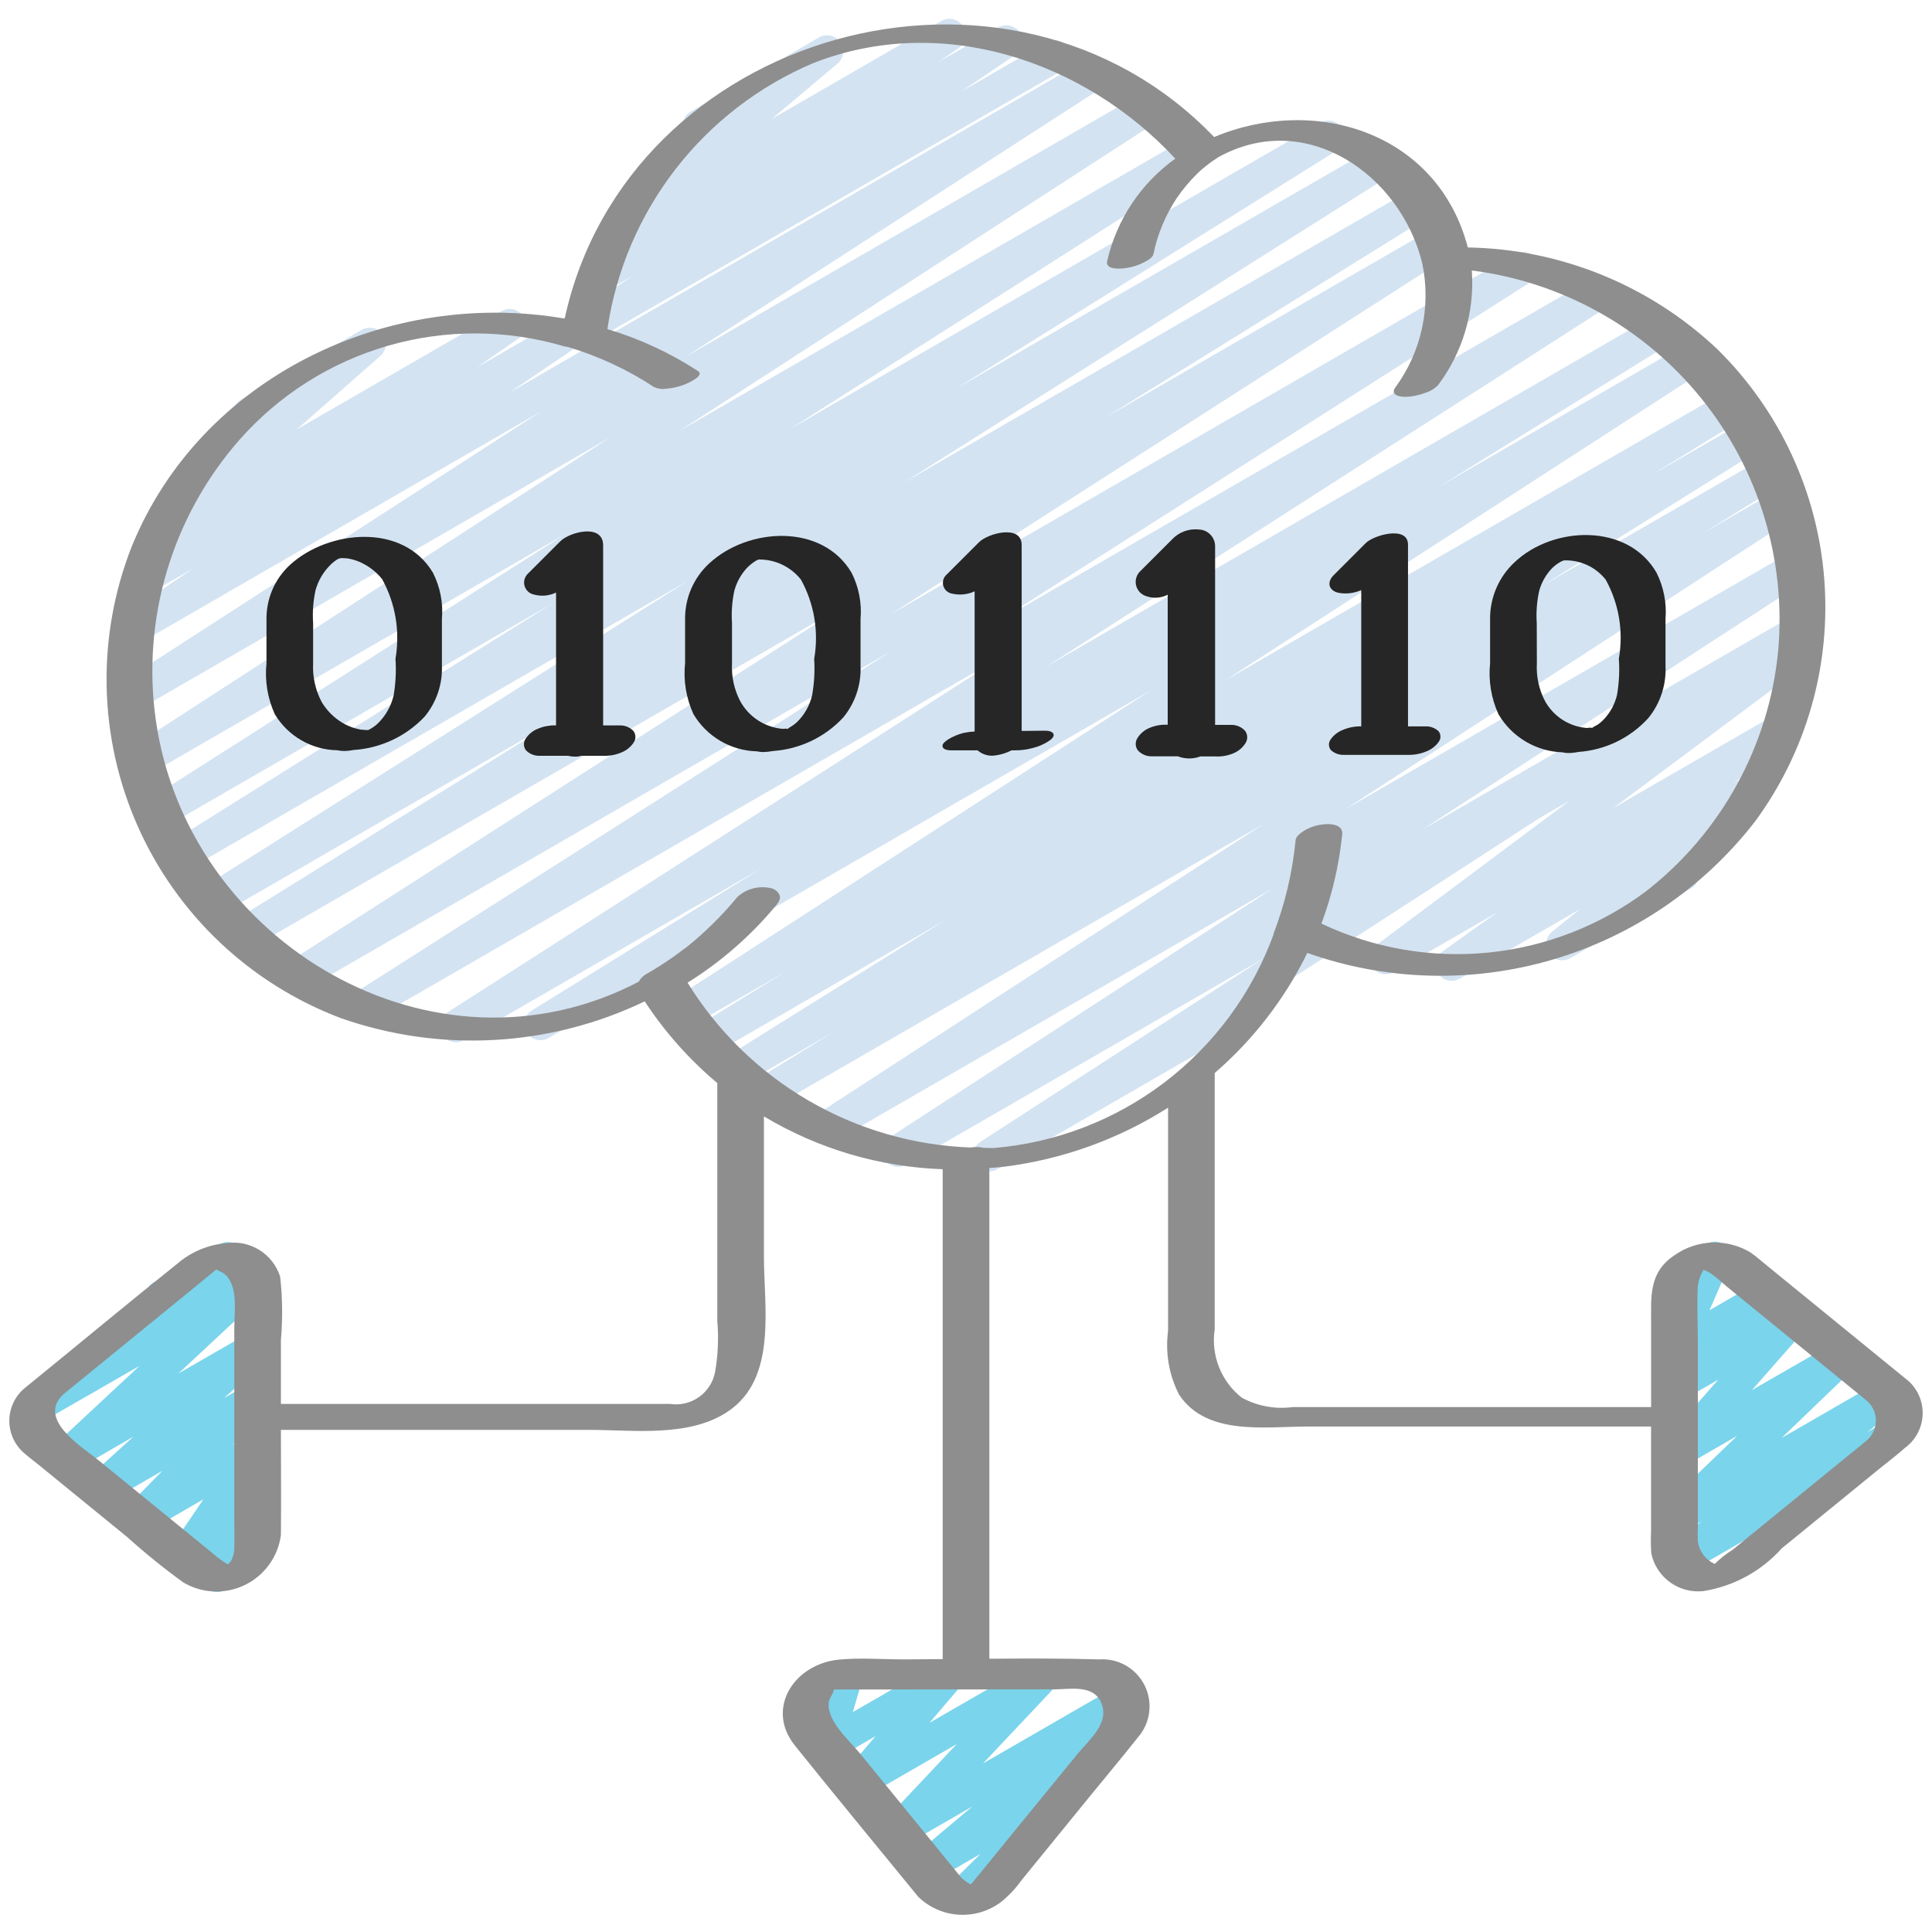 <svg width="512" height="512" viewBox="0 0 512 512" fill="none" xmlns="http://www.w3.org/2000/svg">
<path d="M384.674 259.934C383.77 259.933 382.89 259.645 382.16 259.112C381.431 258.579 380.889 257.827 380.614 256.967C380.339 256.106 380.344 255.18 380.629 254.322C380.914 253.464 381.464 252.719 382.199 252.194L396.8 241.775L369.28 257.655C368.339 258.176 367.237 258.323 366.192 258.065C365.148 257.808 364.24 257.166 363.649 256.268C363.058 255.369 362.828 254.281 363.005 253.22C363.182 252.16 363.753 251.205 364.604 250.547L416.017 212.147L348.16 251.29C347.674 251.598 347.131 251.806 346.564 251.899C345.996 251.992 345.415 251.97 344.856 251.833C344.297 251.696 343.772 251.448 343.311 251.102C342.851 250.757 342.465 250.322 342.177 249.824C341.889 249.326 341.705 248.775 341.636 248.203C341.566 247.632 341.613 247.053 341.773 246.5C341.934 245.947 342.204 245.433 342.568 244.988C342.933 244.542 343.383 244.175 343.893 243.908L474.274 168.636C475.215 168.104 476.323 167.95 477.374 168.204C478.425 168.457 479.34 169.101 479.935 170.003C480.529 170.906 480.76 172 480.578 173.066C480.397 174.131 479.819 175.089 478.959 175.744L427.529 214.144L469.342 189.995C470.289 189.471 471.4 189.327 472.449 189.592C473.498 189.856 474.408 190.51 474.994 191.42C475.579 192.33 475.797 193.428 475.603 194.493C475.41 195.558 474.819 196.509 473.95 197.154L459.341 207.573L461.705 206.217C462.634 205.684 463.729 205.52 464.773 205.758C465.818 205.995 466.734 206.617 467.342 207.499C467.949 208.381 468.202 209.46 468.051 210.52C467.9 211.58 467.355 212.545 466.526 213.222L448.196 228.096C448.834 228.477 449.362 229.018 449.726 229.666C450.091 230.314 450.28 231.045 450.275 231.789C450.269 232.532 450.07 233.261 449.697 233.903C449.323 234.546 448.788 235.079 448.145 235.452L416.145 253.918C415.216 254.451 414.121 254.614 413.076 254.377C412.032 254.139 411.115 253.518 410.508 252.635C409.901 251.753 409.648 250.675 409.799 249.614C409.95 248.554 410.494 247.589 411.324 246.912L418.705 240.939L386.807 259.354C386.16 259.731 385.424 259.931 384.674 259.934Z" fill="#D3E3F2"/>
<path d="M262.127 310.451C261.205 310.453 260.308 310.155 259.57 309.604C258.831 309.053 258.291 308.278 258.029 307.394C257.768 306.511 257.8 305.566 258.12 304.702C258.44 303.838 259.032 303.101 259.806 302.601L334.72 254.08L240.196 308.693C239.234 309.231 238.102 309.375 237.036 309.096C235.97 308.818 235.053 308.137 234.477 307.198C233.901 306.258 233.711 305.132 233.947 304.056C234.183 302.979 234.826 302.036 235.742 301.423L337.417 235.383L220.86 302.635C219.897 303.195 218.753 303.356 217.673 303.084C216.592 302.812 215.661 302.128 215.079 301.178C214.496 300.229 214.307 299.089 214.554 298.003C214.8 296.917 215.462 295.969 216.397 295.364L334.899 218.334L204.749 293.478C203.777 294.059 202.614 294.229 201.516 293.953C200.418 293.676 199.475 292.974 198.895 292.002C198.314 291.03 198.144 289.867 198.421 288.769C198.698 287.672 199.399 286.729 200.371 286.148L220.928 273.468L197.035 287.266C196.069 287.789 194.939 287.92 193.879 287.631C192.82 287.342 191.913 286.655 191.346 285.714C190.78 284.773 190.599 283.65 190.84 282.578C191.081 281.507 191.725 280.57 192.64 279.962L250.82 243.661L188.774 279.501C187.805 280.047 186.661 280.193 185.586 279.907C184.51 279.622 183.589 278.928 183.018 277.973C182.447 277.018 182.272 275.878 182.529 274.796C182.787 273.713 183.457 272.775 184.397 272.179L208.367 257.391L182.903 272.094C181.938 272.685 180.778 272.868 179.678 272.603C178.577 272.338 177.627 271.647 177.037 270.682C176.446 269.716 176.263 268.556 176.528 267.456C176.793 266.356 177.484 265.406 178.449 264.815L304.879 183.023L145.237 275.149C144.271 275.665 143.143 275.79 142.087 275.497C141.032 275.204 140.129 274.517 139.566 273.577C139.004 272.637 138.824 271.516 139.065 270.448C139.306 269.379 139.948 268.444 140.86 267.836L201.899 230.042L122.88 275.669C121.916 276.208 120.78 276.352 119.712 276.071C118.643 275.79 117.726 275.105 117.152 274.161C116.578 273.217 116.393 272.087 116.635 271.009C116.878 269.931 117.529 268.99 118.451 268.382L267.196 172.996L98.483 270.404C97.516 270.992 96.355 271.17 95.255 270.902C94.156 270.633 93.208 269.938 92.621 268.971C92.034 268.003 91.855 266.842 92.123 265.743C92.392 264.643 93.087 263.696 94.054 263.108L236.271 172.518L81.178 262.059C80.212 262.624 79.063 262.788 77.978 262.515C76.892 262.241 75.958 261.552 75.376 260.597C74.794 259.641 74.611 258.494 74.866 257.405C75.121 256.315 75.794 255.369 76.74 254.771L224.7 159.915L66.731 251.119C65.761 251.665 64.617 251.811 63.542 251.525C62.467 251.24 61.545 250.546 60.974 249.591C60.404 248.636 60.228 247.496 60.486 246.414C60.743 245.332 61.413 244.393 62.353 243.797L148.48 190.293L58.103 242.492C57.139 243.022 56.006 243.159 54.942 242.874C53.878 242.589 52.966 241.903 52.396 240.961C51.827 240.018 51.643 238.892 51.885 237.818C52.126 236.743 52.773 235.804 53.692 235.196L182.613 153.745L49.988 230.315C49.023 230.838 47.892 230.968 46.833 230.679C45.773 230.39 44.866 229.704 44.3 228.763C43.734 227.822 43.552 226.698 43.793 225.627C44.034 224.556 44.679 223.618 45.594 223.01L146.611 159.795L44.211 218.914C43.245 219.504 42.084 219.685 40.984 219.419C39.883 219.152 38.934 218.46 38.344 217.493C37.755 216.527 37.573 215.366 37.84 214.266C38.106 213.166 38.799 212.216 39.765 211.627L149.845 141.508L39.322 205.312C38.358 205.861 37.219 206.012 36.145 205.735C35.071 205.458 34.148 204.774 33.57 203.828C32.992 202.882 32.805 201.748 33.049 200.666C33.292 199.584 33.948 198.64 34.876 198.033L161.869 115.806L37.094 187.844C36.616 188.137 36.086 188.332 35.532 188.42C34.979 188.507 34.413 188.484 33.868 188.353C32.768 188.088 31.818 187.397 31.228 186.432C30.637 185.467 30.454 184.306 30.719 183.206C30.984 182.106 31.675 181.156 32.64 180.565L143.624 108.885L38.016 169.882C37.061 170.419 35.935 170.568 34.873 170.298C33.811 170.028 32.893 169.359 32.311 168.431C31.728 167.503 31.525 166.386 31.744 165.312C31.962 164.238 32.586 163.289 33.485 162.662L51.337 150.545L40.678 156.689C39.727 157.221 38.607 157.368 37.55 157.101C36.493 156.833 35.579 156.171 34.995 155.251C34.41 154.33 34.201 153.221 34.409 152.151C34.617 151.08 35.227 150.13 36.113 149.495L47.266 141.764L45.679 142.686C44.763 143.217 43.681 143.389 42.645 143.167C41.609 142.945 40.693 142.346 40.075 141.486C39.456 140.625 39.18 139.566 39.3 138.514C39.419 137.461 39.926 136.491 40.721 135.791L65.707 113.835C64.795 113.771 63.927 113.417 63.232 112.823C62.537 112.229 62.05 111.428 61.845 110.537C61.639 109.647 61.726 108.713 62.09 107.875C62.455 107.037 63.08 106.338 63.872 105.882L95.863 87.415C96.78 86.892 97.857 86.727 98.888 86.952C99.919 87.177 100.83 87.776 101.445 88.633C102.06 89.49 102.336 90.544 102.219 91.593C102.103 92.641 101.601 93.61 100.813 94.31L78.652 113.801L132.992 82.424C133.945 81.885 135.069 81.734 136.13 82.001C137.192 82.268 138.11 82.933 138.695 83.858C139.281 84.782 139.488 85.897 139.275 86.971C139.061 88.044 138.443 88.995 137.549 89.626L126.379 97.365L148.292 84.719C149.248 84.182 150.373 84.033 151.435 84.303C152.497 84.573 153.415 85.241 153.997 86.17C154.58 87.098 154.783 88.215 154.565 89.289C154.346 90.363 153.723 91.311 152.823 91.938L134.997 104.038L288.034 15.693C288.995 15.171 290.12 15.038 291.176 15.322C292.232 15.606 293.139 16.284 293.71 17.217C294.28 18.15 294.471 19.266 294.242 20.335C294.013 21.405 293.382 22.345 292.48 22.963L181.547 94.643L302.413 24.806C303.378 24.216 304.538 24.033 305.639 24.297C306.739 24.562 307.689 25.253 308.279 26.219C308.87 27.184 309.053 28.344 308.788 29.445C308.523 30.545 307.832 31.495 306.867 32.085L179.908 114.295L314.991 36.301C315.955 35.762 317.091 35.618 318.159 35.899C319.228 36.181 320.145 36.865 320.719 37.809C321.293 38.753 321.478 39.883 321.235 40.961C320.993 42.039 320.342 42.981 319.42 43.588L209.254 113.766L349.867 32.58C350.836 31.996 351.998 31.822 353.097 32.094C354.196 32.367 355.141 33.065 355.725 34.035C356.309 35.005 356.483 36.167 356.211 37.266C355.938 38.364 355.24 39.309 354.27 39.893L253.303 103.04L364.032 39.16C364.997 38.629 366.13 38.492 367.193 38.777C368.257 39.062 369.169 39.748 369.739 40.69C370.309 41.633 370.492 42.759 370.251 43.833C370.009 44.908 369.362 45.847 368.444 46.456L239.531 127.889L374.477 49.98C375.446 49.434 376.59 49.288 377.666 49.573C378.741 49.859 379.662 50.553 380.233 51.508C380.804 52.462 380.979 53.602 380.722 54.685C380.464 55.767 379.794 56.706 378.854 57.301L292.693 110.788L379.366 60.766C380.332 60.2 381.481 60.036 382.566 60.31C383.652 60.583 384.586 61.272 385.168 62.228C385.75 63.184 385.933 64.33 385.678 65.42C385.423 66.51 384.75 67.455 383.804 68.053L235.861 162.901L401.485 67.277C402.448 66.755 403.575 66.623 404.633 66.91C405.691 67.196 406.597 67.878 407.166 68.815C407.734 69.752 407.92 70.872 407.685 71.942C407.451 73.012 406.813 73.951 405.905 74.564L263.595 165.222L421.641 73.984C422.603 73.455 423.733 73.317 424.795 73.6C425.856 73.882 426.768 74.564 427.34 75.502C427.912 76.44 428.1 77.562 427.864 78.635C427.629 79.709 426.989 80.65 426.078 81.263L277.333 176.64L438.238 83.738C439.207 83.192 440.351 83.046 441.427 83.331C442.502 83.617 443.423 84.311 443.994 85.265C444.565 86.22 444.74 87.36 444.483 88.443C444.225 89.525 443.555 90.464 442.615 91.059L381.551 128.853L446.404 91.409C447.366 90.872 448.499 90.727 449.565 91.006C450.631 91.285 451.548 91.965 452.124 92.905C452.699 93.844 452.889 94.97 452.653 96.047C452.417 97.123 451.774 98.067 450.859 98.68L324.506 180.429L457.267 103.782C458.236 103.236 459.381 103.09 460.456 103.376C461.531 103.661 462.453 104.355 463.023 105.31C463.594 106.265 463.77 107.405 463.512 108.487C463.255 109.57 462.585 110.509 461.645 111.104L437.623 125.918L462.464 111.582C463.433 111.023 464.582 110.867 465.665 111.148C466.747 111.428 467.676 112.122 468.252 113.08C468.828 114.039 469.005 115.185 468.744 116.273C468.484 117.36 467.807 118.302 466.859 118.895L408.747 155.204L467.362 121.361C468.33 120.836 469.464 120.706 470.526 120.997C471.587 121.289 472.496 121.98 473.06 122.925C473.624 123.871 473.801 124.998 473.553 126.071C473.306 127.144 472.653 128.08 471.731 128.683L450.978 141.483L470.605 130.133C471.568 129.573 472.712 129.412 473.792 129.684C474.872 129.956 475.803 130.64 476.386 131.59C476.969 132.539 477.157 133.679 476.911 134.765C476.664 135.851 476.003 136.798 475.068 137.404L356.557 214.434L474.069 146.603C475.029 146.088 476.149 145.959 477.2 146.243C478.252 146.527 479.155 147.203 479.724 148.131C480.294 149.059 480.486 150.17 480.263 151.236C480.04 152.302 479.418 153.243 478.524 153.865L376.926 219.861L474.914 163.285C475.876 162.748 477.009 162.603 478.075 162.882C479.141 163.161 480.058 163.841 480.633 164.781C481.209 165.721 481.399 166.847 481.163 167.923C480.927 168.999 480.284 169.943 479.369 170.556L337.502 262.451L337.596 262.605C338.161 263.585 338.315 264.749 338.022 265.842C337.729 266.935 337.014 267.867 336.034 268.433L264.26 309.871C263.612 310.248 262.877 310.449 262.127 310.451Z" fill="#D3E3F2"/>
<path d="M155.546 90.735C154.631 90.738 153.74 90.447 153.004 89.906C152.267 89.364 151.724 88.6 151.455 87.726C151.185 86.853 151.203 85.915 151.507 85.053C151.81 84.19 152.382 83.448 153.139 82.936L167.561 73.148L160.734 77.064C159.783 77.584 158.67 77.722 157.62 77.451C156.571 77.179 155.665 76.519 155.085 75.603C154.505 74.688 154.295 73.586 154.498 72.521C154.701 71.456 155.301 70.509 156.177 69.871L165.282 63.582C164.377 63.666 163.469 63.46 162.69 62.993C161.911 62.526 161.301 61.822 160.95 60.984C160.598 60.146 160.524 59.218 160.737 58.334C160.949 57.451 161.439 56.658 162.133 56.072L184.252 37.444C183.412 37.261 182.646 36.827 182.057 36.201C181.467 35.575 181.081 34.785 180.948 33.935C180.815 33.085 180.942 32.215 181.312 31.439C181.683 30.663 182.279 30.017 183.023 29.585L216.815 10.069C217.744 9.449 218.878 9.218 219.975 9.425C221.072 9.632 222.045 10.261 222.684 11.177C223.322 12.092 223.577 13.222 223.392 14.323C223.207 15.424 222.599 16.409 221.696 17.067L204.45 31.573L249.455 5.572C250.409 5.017 251.541 4.853 252.613 5.115C253.685 5.377 254.614 6.044 255.205 6.976C255.795 7.908 256.002 9.032 255.781 10.114C255.56 11.195 254.929 12.149 254.02 12.774L248.678 16.461L264.533 7.305C265.491 6.737 266.632 6.566 267.714 6.829C268.796 7.091 269.732 7.766 270.323 8.709C270.914 9.652 271.114 10.789 270.879 11.877C270.643 12.965 269.992 13.918 269.065 14.532L254.609 24.346L277.18 11.315C277.665 11.007 278.208 10.799 278.776 10.706C279.344 10.612 279.925 10.635 280.484 10.772C281.043 10.909 281.568 11.157 282.029 11.502C282.489 11.848 282.875 12.283 283.163 12.781C283.451 13.279 283.635 13.83 283.704 14.401C283.774 14.973 283.727 15.552 283.566 16.105C283.406 16.657 283.136 17.172 282.771 17.617C282.407 18.063 281.956 18.43 281.446 18.697L157.713 90.155C157.055 90.538 156.307 90.738 155.546 90.735Z" fill="#D3E3F2"/>
<path d="M254.217 507.145C253.369 507.146 252.541 506.895 251.837 506.425C251.133 505.954 250.585 505.284 250.263 504.501C249.941 503.717 249.859 502.856 250.028 502.026C250.197 501.196 250.61 500.435 251.213 499.84L259.84 491.307L247.228 498.594C246.303 499.133 245.21 499.305 244.165 499.076C243.12 498.847 242.199 498.233 241.585 497.357C240.971 496.481 240.708 495.406 240.849 494.346C240.99 493.285 241.525 492.316 242.347 491.631L257.707 478.72L239.59 489.173C238.704 489.675 237.668 489.843 236.669 489.647C235.67 489.452 234.774 488.905 234.143 488.107C233.511 487.309 233.186 486.311 233.226 485.293C233.265 484.276 233.668 483.307 234.359 482.56L253.559 462.191L229.094 476.305C228.223 476.808 227.201 476.987 226.21 476.81C225.219 476.633 224.323 476.112 223.679 475.337C223.036 474.563 222.687 473.587 222.694 472.58C222.701 471.573 223.064 470.602 223.718 469.837L232.064 460.075L221.039 466.432C220.301 466.855 219.454 467.048 218.606 466.986C217.758 466.925 216.948 466.611 216.279 466.086C215.611 465.56 215.114 464.847 214.854 464.037C214.594 463.228 214.581 462.359 214.818 461.542L217.327 453.009L216.474 453.504C215.494 454.061 214.334 454.208 213.247 453.913C212.16 453.617 211.233 452.904 210.67 451.928C210.106 450.953 209.952 449.794 210.24 448.704C210.528 447.615 211.235 446.684 212.207 446.114L222.293 440.294C223.031 439.871 223.878 439.678 224.726 439.74C225.574 439.802 226.384 440.115 227.053 440.641C227.722 441.166 228.218 441.88 228.478 442.689C228.738 443.499 228.751 444.367 228.514 445.184L226.005 453.717L249.301 440.32C250.172 439.822 251.191 439.646 252.178 439.824C253.165 440.002 254.059 440.523 254.7 441.294C255.342 442.065 255.692 443.038 255.687 444.041C255.683 445.044 255.326 446.014 254.677 446.78L246.315 456.568L274.475 440.354C275.361 439.853 276.397 439.685 277.396 439.88C278.395 440.076 279.291 440.622 279.922 441.421C280.554 442.219 280.879 443.217 280.839 444.234C280.8 445.251 280.397 446.221 279.706 446.968L260.506 467.337L295.671 447.036C296.594 446.508 297.681 446.344 298.719 446.576C299.756 446.808 300.67 447.419 301.281 448.289C301.891 449.159 302.155 450.226 302.021 451.281C301.886 452.335 301.362 453.302 300.553 453.99L284.911 467.115C285.826 466.792 286.824 466.79 287.741 467.111C288.657 467.432 289.436 468.055 289.95 468.878C290.464 469.702 290.682 470.676 290.568 471.64C290.454 472.603 290.015 473.5 289.323 474.18L269.483 493.807C269.533 493.878 269.579 493.952 269.619 494.029C270.182 495.008 270.334 496.171 270.041 497.261C269.749 498.352 269.035 499.283 268.058 499.849L256.35 506.607C255.699 506.973 254.963 507.159 254.217 507.145Z" fill="#7AD4EC"/>
<path d="M57.54 421.888C56.776 421.887 56.025 421.681 55.367 421.291C54.71 420.901 54.169 420.341 53.802 419.67C53.434 419 53.254 418.242 53.28 417.478C53.306 416.714 53.536 415.971 53.948 415.326L54.972 413.713L51.029 415.991C50.193 416.474 49.217 416.658 48.262 416.513C47.307 416.369 46.43 415.905 45.773 415.198C45.114 414.49 44.716 413.579 44.643 412.614C44.57 411.65 44.827 410.689 45.372 409.89L53.905 397.329L38.835 406.05C37.942 406.565 36.892 406.74 35.88 406.541C34.869 406.342 33.963 405.783 33.331 404.968C32.7 404.153 32.384 403.137 32.444 402.108C32.504 401.078 32.934 400.105 33.656 399.369L43.042 389.777L28.868 397.952C27.96 398.445 26.905 398.592 25.897 398.366C24.889 398.14 23.997 397.555 23.387 396.721C22.778 395.888 22.491 394.861 22.581 393.832C22.671 392.802 23.131 391.841 23.876 391.125L35.354 380.732L19.14 390.118C18.231 390.654 17.156 390.834 16.122 390.623C15.088 390.413 14.169 389.826 13.542 388.978C12.915 388.129 12.625 387.078 12.727 386.028C12.83 384.978 13.318 384.003 14.097 383.292L36.992 361.958L11.247 376.755C10.311 377.279 9.212 377.432 8.169 377.182C7.126 376.932 6.215 376.299 5.618 375.408C5.021 374.517 4.781 373.434 4.947 372.374C5.112 371.315 5.671 370.356 6.511 369.69L38.733 344.747C38.468 343.83 38.519 342.851 38.876 341.966C39.233 341.081 39.877 340.342 40.704 339.866L58.189 329.762C59.127 329.212 60.239 329.041 61.299 329.283C62.358 329.525 63.286 330.163 63.891 331.066C64.497 331.969 64.735 333.069 64.557 334.141C64.379 335.213 63.798 336.177 62.933 336.836L61.85 337.69L65.144 335.804C66.052 335.268 67.128 335.088 68.162 335.299C69.195 335.509 70.115 336.096 70.742 336.944C71.368 337.793 71.659 338.844 71.556 339.894C71.454 340.944 70.966 341.919 70.187 342.63L47.292 363.981L65.886 353.28C66.794 352.787 67.849 352.64 68.857 352.866C69.865 353.092 70.757 353.677 71.367 354.511C71.977 355.345 72.263 356.371 72.173 357.4C72.083 358.43 71.623 359.391 70.878 360.107L59.383 370.509L65.886 366.754C66.78 366.239 67.831 366.065 68.843 366.264C69.856 366.464 70.762 367.024 71.393 367.841C72.024 368.658 72.338 369.675 72.276 370.706C72.214 371.736 71.781 372.709 71.057 373.444L61.67 383.036L65.937 380.595C66.774 380.115 67.748 379.932 68.702 380.076C69.656 380.221 70.532 380.685 71.189 381.392C71.845 382.099 72.243 383.007 72.317 383.969C72.39 384.931 72.136 385.889 71.595 386.688L63.061 399.241L65.971 397.534C66.797 397.064 67.756 396.883 68.696 397.02C69.636 397.157 70.504 397.604 71.161 398.29C71.819 398.976 72.228 399.861 72.326 400.806C72.423 401.752 72.201 402.702 71.697 403.507L68.762 408.09C69.511 408.384 70.162 408.885 70.638 409.534C71.115 410.183 71.398 410.954 71.456 411.757C71.513 412.561 71.341 413.364 70.961 414.074C70.581 414.784 70.008 415.372 69.308 415.77L59.759 421.282C59.091 421.688 58.322 421.898 57.54 421.888Z" fill="#7AD4EC"/>
<path d="M445.235 417.357C444.35 417.354 443.488 417.077 442.768 416.563C442.048 416.048 441.505 415.323 441.215 414.487C440.926 413.651 440.903 412.745 441.151 411.895C441.399 411.046 441.905 410.294 442.598 409.745L451.029 403.098L446.123 405.931C445.22 406.474 444.148 406.664 443.114 406.465C442.079 406.265 441.155 405.69 440.519 404.85C439.884 404.01 439.581 402.964 439.671 401.914C439.76 400.864 440.234 399.885 441.003 399.164L460.365 380.518L446.08 388.762C445.204 389.264 444.179 389.439 443.186 389.256C442.193 389.074 441.297 388.545 440.657 387.764C440.017 386.983 439.675 386 439.692 384.991C439.708 383.981 440.082 383.01 440.747 382.251L455.373 365.619L446.08 370.978C445.18 371.497 444.123 371.67 443.105 371.464C442.087 371.259 441.179 370.69 440.551 369.863C439.923 369.036 439.618 368.008 439.693 366.972C439.768 365.937 440.219 364.964 440.96 364.237L443.588 361.677C442.91 361.622 442.255 361.405 441.677 361.045C441.1 360.685 440.617 360.192 440.269 359.608C439.92 359.023 439.717 358.364 439.675 357.685C439.634 357.005 439.755 356.326 440.03 355.703L445.534 343.074C444.548 343.233 443.538 343.042 442.679 342.533C441.82 342.024 441.167 341.23 440.833 340.289C440.499 339.348 440.506 338.32 440.852 337.384C441.198 336.447 441.861 335.662 442.726 335.164L452.309 329.626C453.087 329.177 453.987 328.986 454.88 329.078C455.773 329.171 456.614 329.543 457.283 330.142C457.953 330.74 458.416 331.534 458.608 332.412C458.8 333.289 458.71 334.204 458.351 335.027L453.035 347.23L466.483 339.465C467.383 338.946 468.441 338.773 469.458 338.978C470.476 339.184 471.384 339.753 472.013 340.58C472.641 341.407 472.946 342.435 472.87 343.47C472.795 344.506 472.344 345.479 471.603 346.206L471.159 346.641L473.574 345.25C474.45 344.748 475.476 344.573 476.469 344.755C477.462 344.938 478.358 345.467 478.997 346.248C479.637 347.029 479.979 348.011 479.963 349.021C479.946 350.03 479.573 351.001 478.908 351.761L464.282 368.393L486.4 355.661C487.303 355.117 488.374 354.927 489.409 355.127C490.443 355.326 491.367 355.902 492.003 356.742C492.639 357.582 492.941 358.628 492.852 359.677C492.763 360.727 492.288 361.707 491.52 362.428L472.149 381.073L498.458 365.892C499.391 365.358 500.491 365.195 501.539 365.437C502.587 365.679 503.505 366.308 504.109 367.198C504.713 368.088 504.959 369.173 504.797 370.236C504.635 371.299 504.078 372.262 503.236 372.932L494.805 379.554L498.688 377.327C499.663 376.817 500.798 376.703 501.854 377.01C502.911 377.316 503.809 378.02 504.36 378.972C504.91 379.925 505.072 381.054 504.81 382.123C504.548 383.192 503.883 384.118 502.955 384.708L447.403 416.785C446.746 417.169 445.996 417.367 445.235 417.357Z" fill="#7AD4EC"/>
<path d="M437.606 411.682C438.262 414.76 440.038 417.485 442.589 419.328C445.14 421.172 448.285 422.002 451.413 421.658C459.44 420.379 466.781 416.374 472.2 410.317L498.074 389.222C500.343 387.371 502.716 385.604 504.9 383.65C506.251 382.649 507.365 381.362 508.162 379.881C508.96 378.4 509.421 376.762 509.513 375.083C509.605 373.404 509.326 371.725 508.695 370.166C508.065 368.607 507.098 367.206 505.864 366.063L468.659 335.718C467.081 334.438 465.545 333.073 463.881 331.895C460.809 330.056 457.269 329.15 453.691 329.288C450.114 329.426 446.654 330.602 443.733 332.672C436.907 337.203 437.564 343.637 437.564 350.703V372.89H342.588C337.941 373.508 333.218 372.639 329.097 370.406C326.399 368.286 324.313 365.488 323.051 362.298C321.788 359.107 321.395 355.639 321.911 352.247V284.356C332.155 275.514 340.503 264.689 346.453 252.535C367.37 259.946 390.091 260.574 411.386 254.33C432.68 248.085 451.464 235.287 465.067 217.754C478.734 199.183 485.256 176.312 483.439 153.326C481.621 130.34 471.585 108.778 455.168 92.587C437.257 75.634 413.65 66 388.992 65.579C380.988 35.063 348.544 25.088 321.758 36.318C267.349 -20.343 166.28 8.115 149.64 84.429C103.04 76.39 53.214 99.721 34.859 144.956C30.22 156.793 27.978 169.433 28.263 182.143C28.547 194.853 31.354 207.38 36.519 218.997C41.683 230.614 49.103 241.09 58.349 249.817C67.594 258.543 78.481 265.347 90.376 269.833C116.735 279.06 145.678 277.455 170.854 265.37C176.189 273.508 182.689 280.82 190.148 287.07C190.148 287.138 190.088 287.198 190.088 287.266V350.08C190.473 354.543 190.286 359.036 189.534 363.452C189.055 366.169 187.531 368.591 185.289 370.199C183.046 371.806 180.263 372.472 177.536 372.053H74.445C74.445 366.396 74.445 360.738 74.445 355.081C74.94 349.499 74.871 343.881 74.24 338.313C73.294 335.361 71.322 332.845 68.681 331.222C66.04 329.599 62.905 328.975 59.844 329.463C55.121 329.88 50.645 331.763 47.044 334.848C33.587 345.6 20.301 356.693 6.938 367.548C5.62 368.546 4.537 369.821 3.767 371.284C2.997 372.747 2.559 374.361 2.482 376.013C2.406 377.664 2.693 379.312 3.324 380.84C3.956 382.368 4.915 383.738 6.135 384.853C7.646 386.219 9.318 387.413 10.897 388.727L33.758 407.373C38.465 411.608 43.39 415.596 48.512 419.319C50.96 420.786 53.734 421.622 56.585 421.752C59.436 421.882 62.275 421.301 64.846 420.063C67.417 418.824 69.64 416.966 71.315 414.656C72.991 412.346 74.066 409.655 74.445 406.827C74.539 397.525 74.445 388.233 74.445 378.931H155.964C167.91 378.931 182.75 381.03 193.101 373.931C205.978 365.099 202.445 346.411 202.445 332.868V295.851C216.795 304.458 233.098 309.277 249.822 309.854V439.68C246.408 439.68 242.995 439.757 239.582 439.757C233.873 439.757 227.883 439.253 222.182 439.834C210.475 441.028 202.778 452.753 210.654 462.583C221.44 476.041 232.456 489.327 243.362 502.69C246.268 505.506 250.088 507.184 254.127 507.421C258.166 507.657 262.155 506.436 265.37 503.979C267.396 502.34 269.187 500.43 270.694 498.304L288.614 476.297C292.924 471.014 297.318 465.783 301.551 460.433C303.182 458.57 304.223 456.264 304.54 453.809C304.858 451.353 304.438 448.858 303.334 446.641C302.23 444.425 300.491 442.587 298.34 441.361C296.188 440.135 293.721 439.577 291.251 439.757C281.583 439.467 271.889 439.501 262.187 439.586V309.53C263.415 309.427 264.636 309.367 265.856 309.222C281.406 307.31 296.335 301.955 309.555 293.547V352.674C308.774 358.48 309.792 364.387 312.474 369.596C319.761 380.595 335.232 378.044 346.607 378.044H437.547V406.042C437.456 407.921 437.476 409.805 437.606 411.682ZM62.089 351.872V402.654C62.089 404.924 62.157 407.202 62.089 409.481V410.692C62 411.64 61.752 412.566 61.355 413.431C61.119 413.882 60.783 414.274 60.373 414.575C59.066 413.813 57.837 412.925 56.704 411.921L49.212 405.811L26.172 387.038C21.751 383.428 9.617 376.115 16.836 369.468L49.741 342.639L56.567 337.05C56.789 336.862 57.045 336.64 57.318 336.435C57.864 336.759 59.025 337.22 59.366 337.51C63.232 340.548 62.089 347.494 62.089 351.872ZM257.391 499.499C257.741 499.678 257.672 499.499 257.391 499.499ZM279.245 447.701C283.511 447.701 289.638 446.353 291.78 451.115C294.238 456.585 288.7 460.954 285.355 465.05L266.581 488.03L259.464 496.768C258.97 497.365 258.415 497.954 257.971 498.594C257.751 498.894 257.493 499.163 257.203 499.396L257.101 499.337C256.233 498.832 255.426 498.231 254.694 497.545L227.866 464.64C225.058 461.227 218.88 455.885 219.648 450.987C219.793 450.022 220.868 448.759 220.928 447.974C220.936 447.893 220.954 447.813 220.979 447.736H221.338H228.437L279.245 447.701ZM263.296 304.247C262.443 304.247 261.547 304.171 260.668 304.188C259.529 303.935 258.353 303.906 257.203 304.102C242.075 303.546 227.317 299.268 214.237 291.647C201.157 284.026 190.157 273.298 182.212 260.412C190.991 254.949 198.841 248.118 205.466 240.179C206.14 239.326 206.942 238.473 206.626 237.278C206.415 236.773 206.079 236.331 205.649 235.993C205.218 235.656 204.709 235.434 204.169 235.349C202.631 235.011 201.035 235.047 199.515 235.454C197.994 235.861 196.593 236.627 195.43 237.687C191.92 241.945 188.04 245.883 183.834 249.455L182.323 250.701C182.076 250.897 181.837 251.102 181.589 251.29H181.547C180.449 252.126 179.337 252.942 178.21 253.739C175.878 255.371 173.483 256.887 171.025 258.287C170.289 258.75 169.686 259.397 169.276 260.164C114.987 288.529 49.587 249.924 41.276 190.72C39.417 177.49 40.438 164.014 44.267 151.215C48.096 138.415 54.644 126.593 63.462 116.557C73.962 104.643 87.652 95.983 102.914 91.598C118.177 87.213 134.376 87.287 149.598 91.81C149.879 91.872 150.164 91.915 150.451 91.938C158.57 94.355 166.291 97.946 173.372 102.596C174.361 103.04 175.458 103.186 176.529 103.014C178.176 102.888 179.797 102.526 181.342 101.939C182.016 101.675 186.871 99.584 185.011 98.355C177.573 93.503 169.474 89.749 160.964 87.211C163.245 71.783 169.454 57.201 178.993 44.864C188.533 32.527 201.084 22.849 215.441 16.759C249.446 3.345 287.369 16.06 311.467 42.044C302.321 48.59 295.893 58.263 293.402 69.231C292.89 71.629 297.19 71.245 298.522 71.014C300.163 70.776 301.753 70.263 303.223 69.496C304.077 69.035 305.459 68.318 305.681 67.302C306.781 61.97 308.905 56.901 311.936 52.378C313.45 50.179 315.164 48.125 317.056 46.242L317.798 45.525L318.293 45.073L318.805 44.638L319.599 43.989C320.64 43.136 321.724 42.402 322.833 41.677C346.078 28.749 371.302 46.302 376.951 69.965C378.104 75.609 378.063 81.431 376.832 87.058C375.6 92.685 373.205 97.993 369.8 102.639C368.205 104.798 371.217 105.259 372.855 105.156C374.507 105.064 376.134 104.713 377.677 104.115C378.968 103.734 380.142 103.032 381.09 102.076C387.659 93.363 390.84 82.562 390.042 71.68C413.953 74.708 435.764 86.873 450.904 105.627C466.043 124.381 473.336 148.267 471.253 172.279C470.08 184.768 466.363 196.883 460.331 207.881C454.3 218.879 446.081 228.526 436.181 236.228C423.979 245.336 409.524 250.943 394.372 252.447C379.22 253.95 363.945 251.293 350.191 244.762C353.036 237.131 354.889 229.167 355.703 221.065C355.976 218.377 352.29 218.197 350.387 218.505C348.732 218.695 347.135 219.233 345.702 220.083C344.849 220.646 343.458 221.534 343.347 222.643C342.521 231.177 340.54 239.559 337.459 247.561C337.459 247.637 337.51 247.689 337.459 247.765C331.768 263.27 321.762 276.825 308.623 286.833C295.483 296.84 279.756 302.882 263.296 304.247ZM454.204 414.78C454.11 414.899 453.692 415.104 454.204 414.78ZM454.733 414.566C455.177 414.729 455.151 414.49 454.733 414.566ZM449.92 341.18C450.057 339.523 450.587 337.923 451.464 336.512C452.098 336.762 452.708 337.064 453.291 337.417C454.801 338.432 456.166 339.755 457.557 340.907L494.37 370.918C495.21 371.555 495.895 372.374 496.372 373.313C496.849 374.253 497.106 375.289 497.124 376.343C497.142 377.396 496.921 378.44 496.476 379.396C496.031 380.351 495.376 381.193 494.558 381.858C492.757 383.386 490.889 384.845 489.054 386.338L468.403 403.183L459.162 410.709C457.451 411.764 455.87 413.016 454.451 414.438H454.374C453.181 413.892 452.147 413.05 451.371 411.991C450.596 410.931 450.105 409.691 449.946 408.388C449.877 407.166 449.877 405.941 449.946 404.719V355.302C449.92 350.618 449.707 345.865 449.92 341.188V341.18Z" fill="#8E8E8E"/>
<path d="M90.052 147.908L90.061 147.9L90.035 147.908H90.052Z" fill="#262626"/>
<path d="M90.052 147.908C90.726 147.908 89.609 148.173 90.052 147.908Z" fill="#262626"/>
<path d="M76.868 149.683C74.864 151.525 73.271 153.769 72.195 156.269C71.118 158.769 70.582 161.468 70.622 164.19V175.761C70.133 180.39 70.899 185.065 72.841 189.295C74.567 192.158 76.992 194.535 79.89 196.202C82.787 197.87 86.061 198.773 89.404 198.827C90.015 198.956 90.639 199.022 91.264 199.023C92.098 199.008 92.93 198.917 93.747 198.75C100.867 198.284 107.551 195.156 112.469 189.986C115.65 186.188 117.305 181.343 117.111 176.393V164.036C117.478 159.807 116.653 155.559 114.731 151.774C106.871 138.556 87.108 140.356 76.868 149.683ZM97.775 193.476H97.707C97.997 193.399 98.133 193.425 97.775 193.476ZM104.311 184.303C103.675 187.048 102.282 189.561 100.292 191.556C99.508 192.35 98.59 192.997 97.579 193.468H96.913C97.357 193.468 95.906 193.391 95.718 193.365C95.187 193.286 94.663 193.169 94.148 193.015C92.926 192.676 91.757 192.167 90.675 191.505C88.418 190.14 86.538 188.234 85.205 185.958C83.575 182.837 82.806 179.338 82.978 175.821V165.129C82.782 162.197 83.001 159.252 83.627 156.382C84.269 154.098 85.438 151.996 87.04 150.246C87.663 149.547 88.368 148.926 89.139 148.395C89.444 148.212 89.76 148.05 90.086 147.908C89.916 147.908 89.83 147.908 90.086 147.908L90.308 147.789C90.241 147.822 90.175 147.859 90.112 147.9H90.752C90.888 147.9 91.912 147.959 92.066 147.985C93.039 148.135 93.992 148.393 94.908 148.753C97.408 149.755 99.605 151.39 101.282 153.498C104.813 159.924 106.056 167.359 104.806 174.583C105.026 177.837 104.86 181.105 104.311 184.32V184.303Z" fill="#262626"/>
<path d="M164.403 192.239H159.838V144.512C159.838 138.692 151.023 140.919 148.48 143.454C145.636 146.298 142.791 149.143 139.947 151.987C139.507 152.388 139.187 152.902 139.02 153.473C138.853 154.043 138.846 154.649 139 155.224C139.154 155.798 139.463 156.319 139.894 156.729C140.324 157.14 140.859 157.424 141.44 157.551C143.412 158.104 145.517 157.919 147.362 157.03V192.239C145.694 192.178 144.033 192.487 142.498 193.143C141.163 193.679 140.03 194.619 139.255 195.831C138.966 196.287 138.824 196.82 138.849 197.359C138.873 197.898 139.063 198.416 139.392 198.844C139.837 199.299 140.368 199.661 140.954 199.91C141.539 200.159 142.169 200.29 142.805 200.294H150.562C151.355 200.486 152.172 200.555 152.986 200.499C153.259 200.499 153.651 200.363 153.993 200.294H159.872C161.54 200.355 163.201 200.046 164.736 199.39C166.069 198.851 167.202 197.912 167.979 196.702C168.268 196.246 168.41 195.713 168.385 195.174C168.361 194.635 168.171 194.117 167.842 193.69C167.394 193.231 166.859 192.867 166.269 192.618C165.678 192.369 165.044 192.24 164.403 192.239Z" fill="#262626"/>
<path d="M187.93 149.333C185.886 151.218 184.263 153.512 183.165 156.066C182.066 158.62 181.518 161.376 181.555 164.156V175.727C181.066 180.356 181.832 185.031 183.774 189.261C185.518 192.195 187.979 194.638 190.925 196.361C193.871 198.085 197.206 199.033 200.619 199.117C201.161 199.242 201.717 199.305 202.274 199.305C203.134 199.288 203.991 199.194 204.834 199.023C211.942 198.543 218.601 195.373 223.454 190.157C226.634 186.297 228.272 181.397 228.053 176.401V164.036C228.415 159.807 227.591 155.56 225.673 151.774C217.865 138.59 198.187 139.776 187.93 149.333ZM215.236 184.201C214.607 186.935 213.202 189.429 211.191 191.386C210.826 191.719 210.438 192.027 210.031 192.307C210.125 192.239 208.393 193.314 209.178 192.87C209.03 192.943 208.895 193.038 208.777 193.152C208.604 193.132 208.429 193.132 208.256 193.152C209.195 193.024 207.403 193.152 207.403 193.152C205.088 192.951 202.858 192.185 200.907 190.922C198.957 189.659 197.346 187.937 196.215 185.907C194.568 182.792 193.798 179.288 193.988 175.77V165.129C193.79 162.226 194.006 159.309 194.628 156.467C195.253 154.199 196.425 152.118 198.042 150.409C198.685 149.763 199.397 149.191 200.166 148.702C201.199 148.079 200.781 148.335 200.542 148.48L201.071 148.275H201.173C203.307 148.263 205.415 148.738 207.338 149.663C209.26 150.589 210.946 151.941 212.267 153.617C215.791 160.014 217.025 167.423 215.765 174.618C215.967 177.828 215.786 181.05 215.228 184.218L215.236 184.201Z" fill="#262626"/>
<path d="M414.08 199.373C414.601 199.509 415.138 199.572 415.676 199.561C416.556 199.545 417.433 199.448 418.295 199.27C425.391 198.778 432.023 195.568 436.813 190.31C439.999 186.403 441.626 181.454 441.378 176.418V164.036C441.722 159.808 440.898 155.566 438.997 151.774C431.394 138.564 411.597 139.324 401.391 148.992C399.305 150.926 397.648 153.277 396.528 155.892C395.408 158.507 394.849 161.328 394.889 164.173V175.744C394.413 180.372 395.179 185.044 397.107 189.278C398.856 192.255 401.329 194.741 404.296 196.506C407.264 198.271 410.629 199.257 414.08 199.373ZM407.253 165.129C407.061 162.25 407.282 159.359 407.91 156.544C408.534 154.3 409.707 152.247 411.324 150.571C411.966 149.932 412.692 149.384 413.483 148.941C414.575 148.318 414.097 148.617 413.858 148.745L414.285 148.574L414.532 148.506C416.638 148.439 418.731 148.867 420.641 149.757C422.552 150.646 424.227 151.971 425.532 153.626C429.046 159.998 430.275 167.382 429.013 174.549C429.235 177.751 429.074 180.968 428.535 184.132C427.94 186.681 426.649 189.014 424.806 190.874C424.34 191.332 423.835 191.749 423.296 192.119C423.629 191.898 421.504 193.075 422.391 192.606C422.237 192.68 422.091 192.772 421.956 192.879C421.792 192.859 421.626 192.859 421.461 192.879C422.391 192.751 420.651 192.879 420.608 192.93C418.324 192.768 416.116 192.044 414.181 190.821C412.245 189.599 410.642 187.917 409.515 185.924C407.854 182.814 407.083 179.306 407.287 175.787L407.253 165.129Z" fill="#262626"/>
<path d="M270.754 193.707V144.435C270.754 138.906 261.82 141.321 259.473 143.667L250.94 152.201C250.507 152.556 250.187 153.028 250.016 153.56C249.845 154.093 249.831 154.663 249.976 155.203C250.121 155.744 250.418 156.231 250.833 156.606C251.248 156.982 251.762 157.23 252.314 157.321C254.317 157.789 256.42 157.573 258.287 156.706V193.86C257.329 193.9 256.375 194.02 255.437 194.219C253.944 194.572 252.52 195.169 251.221 195.985C250.667 196.378 249.566 197.069 249.796 197.897C250.027 198.724 251.392 198.844 251.989 198.844H259.055C259.699 199.405 260.458 199.818 261.28 200.051C262.102 200.284 262.965 200.332 263.808 200.192C265.298 199.994 266.742 199.538 268.075 198.844H269.039C270.566 198.851 272.086 198.656 273.562 198.263C275.054 197.91 276.478 197.313 277.777 196.497C278.332 196.105 279.433 195.413 279.202 194.586C278.972 193.758 277.606 193.638 277.009 193.638L270.754 193.707Z" fill="#262626"/>
<path d="M318.123 200.465H322.048C323.713 200.559 325.378 200.267 326.912 199.612C328.252 199.053 329.379 198.081 330.129 196.838C330.416 196.352 330.552 195.792 330.52 195.228C330.488 194.665 330.29 194.123 329.95 193.673C329.508 193.19 328.974 192.803 328.378 192.533C327.783 192.263 327.139 192.116 326.485 192.102H322.014V144.666C321.989 143.545 321.542 142.476 320.762 141.672C319.982 140.868 318.926 140.389 317.807 140.331C316.463 140.172 315.1 140.335 313.831 140.807C312.563 141.279 311.425 142.046 310.511 143.044L301.978 151.578C301.539 152.066 301.229 152.655 301.076 153.293C300.923 153.932 300.931 154.598 301.101 155.232C301.27 155.866 301.595 156.447 302.046 156.924C302.498 157.4 303.061 157.757 303.684 157.961C304.618 158.303 305.612 158.449 306.605 158.389C307.598 158.329 308.567 158.064 309.453 157.611V192.068C307.787 191.974 306.123 192.266 304.589 192.922C303.249 193.48 302.122 194.452 301.372 195.695C301.085 196.181 300.948 196.741 300.98 197.305C301.012 197.869 301.211 198.41 301.551 198.861C301.992 199.343 302.527 199.731 303.122 200.001C303.718 200.27 304.362 200.417 305.015 200.431H312.132C314.058 201.172 316.188 201.184 318.123 200.465Z" fill="#262626"/>
<path d="M360.738 192.495C359.072 192.461 357.418 192.777 355.883 193.425C354.562 193.933 353.424 194.825 352.614 195.985C352.319 196.394 352.166 196.889 352.18 197.393C352.194 197.898 352.373 198.383 352.691 198.775C353.618 199.631 354.844 200.088 356.104 200.047H373.171C374.837 200.081 376.491 199.764 378.027 199.117C379.347 198.609 380.485 197.717 381.295 196.557C381.591 196.148 381.743 195.653 381.729 195.149C381.716 194.644 381.536 194.158 381.218 193.766C380.291 192.911 379.065 192.454 377.805 192.495H373.137V144.341C373.137 139.221 364.075 141.781 361.95 143.915C359.105 146.759 356.261 149.604 353.417 152.448C351.582 154.291 352.068 156.459 354.662 157.09C356.715 157.48 358.838 157.233 360.747 156.382V192.495H360.738Z" fill="#262626"/>
</svg>
